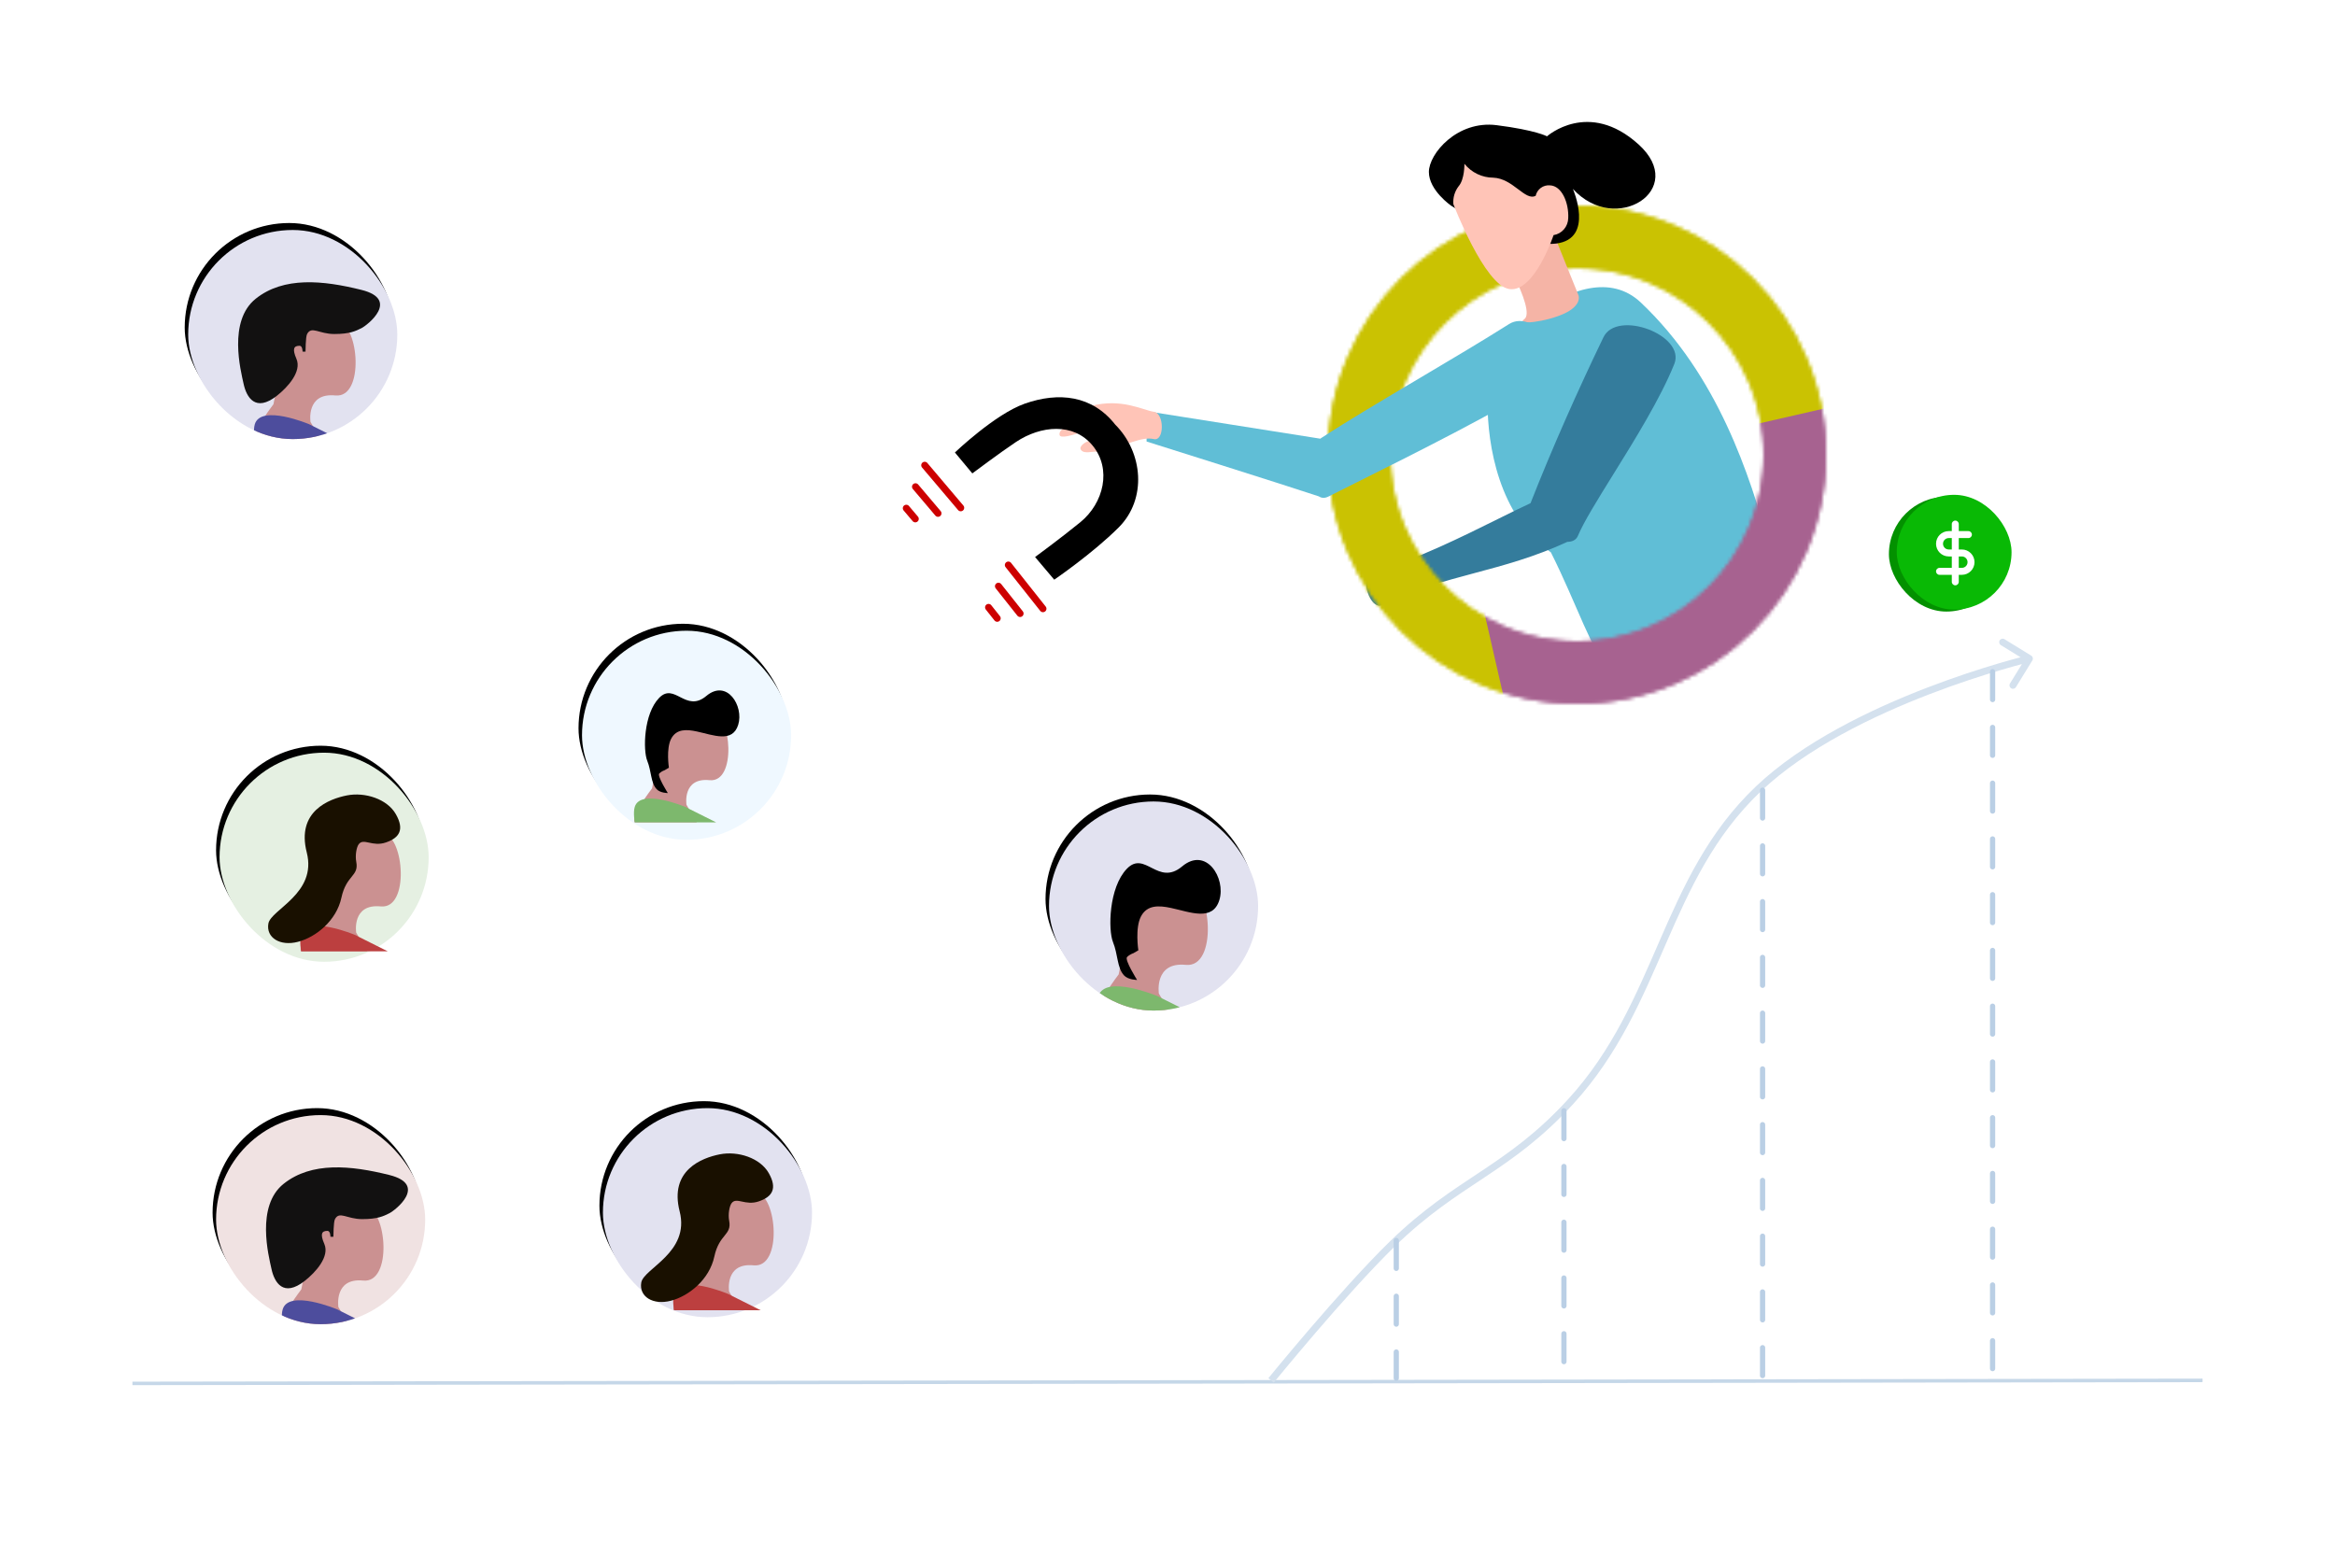 <svg width="670" height="450" viewBox="0 0 670 450" fill="none" xmlns="http://www.w3.org/2000/svg">
<path d="M38 397L632 396.13" stroke="#C5D7E8"/>
<path d="M399.514 356.967L400.212 357.682L399.514 356.967ZM450.747 316.063L450.008 315.388L450.747 316.063ZM504.509 226.423L505.198 227.147L504.509 226.423ZM583.158 189.524C583.448 189.054 583.301 188.438 582.831 188.148L575.165 183.433C574.694 183.143 574.079 183.29 573.789 183.76C573.5 184.231 573.647 184.847 574.117 185.136L580.931 189.328L576.739 196.142C576.45 196.612 576.597 197.228 577.067 197.517C577.537 197.807 578.153 197.66 578.443 197.19L583.158 189.524ZM364.727 396.13C365.503 396.76 365.503 396.76 365.503 396.76C365.503 396.76 365.503 396.76 365.504 396.759C365.504 396.758 365.505 396.757 365.506 396.756C365.509 396.753 365.512 396.748 365.517 396.742C365.527 396.73 365.542 396.712 365.561 396.688C365.6 396.641 365.658 396.569 365.735 396.476C365.888 396.288 366.114 396.012 366.407 395.654C366.994 394.939 367.848 393.902 368.918 392.614C371.058 390.037 374.06 386.455 377.509 382.438C384.413 374.397 393.086 364.634 400.212 357.682L398.816 356.251C391.623 363.268 382.902 373.087 375.992 381.135C372.534 385.163 369.524 388.753 367.379 391.336C366.306 392.628 365.45 393.668 364.861 394.386C364.567 394.744 364.339 395.022 364.185 395.211C364.108 395.305 364.05 395.377 364.01 395.426C363.991 395.45 363.976 395.468 363.966 395.48C363.961 395.487 363.957 395.491 363.954 395.494C363.953 395.496 363.952 395.497 363.951 395.498C363.951 395.498 363.951 395.499 363.951 395.499C363.951 395.499 363.95 395.499 364.727 396.13ZM400.212 357.682C409.57 348.553 417.775 343.328 425.971 337.873C434.178 332.41 442.349 326.733 451.485 316.737L450.008 315.388C441.039 325.202 433.029 330.773 424.863 336.208C416.687 341.649 408.328 346.971 398.816 356.251L400.212 357.682ZM451.485 316.737C464.525 302.469 471.244 286.353 478.053 270.731C484.878 255.074 491.797 239.902 505.198 227.147L503.82 225.698C490.093 238.763 483.039 254.287 476.22 269.932C469.385 285.613 462.786 301.407 450.008 315.388L451.485 316.737ZM505.198 227.147C518.287 214.69 537.585 205.391 553.693 199.197C561.733 196.106 568.95 193.798 574.156 192.264C576.758 191.497 578.857 190.923 580.304 190.542C581.028 190.351 581.588 190.208 581.966 190.114C582.156 190.066 582.3 190.031 582.396 190.007C582.444 189.996 582.48 189.987 582.504 189.981C582.516 189.978 582.525 189.976 582.53 189.975C582.533 189.974 582.535 189.973 582.537 189.973C582.537 189.973 582.538 189.973 582.538 189.973C582.538 189.973 582.538 189.973 582.307 189C582.075 188.027 582.074 188.027 582.074 188.027C582.073 188.028 582.073 188.028 582.072 188.028C582.07 188.028 582.067 188.029 582.064 188.03C582.057 188.031 582.048 188.034 582.035 188.037C582.009 188.043 581.971 188.052 581.921 188.064C581.822 188.089 581.674 188.125 581.481 188.173C581.095 188.27 580.526 188.415 579.794 188.608C578.331 188.994 576.213 189.572 573.59 190.345C568.345 191.891 561.076 194.216 552.975 197.331C536.801 203.55 517.201 212.962 503.82 225.698L505.198 227.147Z" fill="#D4E1EE"/>
<path d="M400.645 355.985V395.5M448.75 318.75V395.25M505.75 226.75V395.25M571.75 192.75V395.25" stroke="#BACFE5" stroke-width="1.5" stroke-linecap="round" stroke-dasharray="8 8"/>
<g filter="url(#filter0_d_2335_12862)">
<rect x="542" y="142.563" width="32.937" height="32.937" rx="16.468" fill="#039100"/>
</g>
<g filter="url(#filter1_d_2335_12862)">
<rect x="544.252" y="142" width="32.937" height="32.937" rx="16.468" fill="#09B905"/>
</g>
<path fill-rule="evenodd" clip-rule="evenodd" d="M561.045 149.396C561.597 149.396 562.045 149.843 562.045 150.396V166.972C562.045 167.524 561.597 167.972 561.045 167.972C560.493 167.972 560.045 167.524 560.045 166.972V150.396C560.045 149.843 560.493 149.396 561.045 149.396Z" fill="white"/>
<path fill-rule="evenodd" clip-rule="evenodd" d="M555.523 156.047C555.523 154.039 557.152 152.41 559.161 152.41H564.811C565.364 152.41 565.811 152.858 565.811 153.41C565.811 153.962 565.364 154.41 564.811 154.41H559.161C558.256 154.41 557.523 155.143 557.523 156.047C557.523 156.951 558.256 157.684 559.161 157.684H562.928C564.937 157.684 566.565 159.313 566.565 161.321C566.565 163.33 564.937 164.959 562.928 164.959H556.523C555.971 164.959 555.523 164.511 555.523 163.959C555.523 163.406 555.971 162.959 556.523 162.959H562.928C563.832 162.959 564.565 162.226 564.565 161.321C564.565 160.417 563.832 159.684 562.928 159.684H559.161C557.152 159.684 555.523 158.056 555.523 156.047Z" fill="white"/>
<g filter="url(#filter2_i_2335_12862)">
<path d="M426.836 111.668C426.836 100.342 431.053 92.489 440.336 86.001C450.152 79.141 462.143 74.599 470.836 82.835C493.003 103.834 502.054 132.403 507.67 152.501C510.836 163.834 479.668 193.468 461.002 186C457.337 184.534 452.471 169.326 445.002 154.5C430.002 144 426.836 123.6 426.836 111.668Z" fill="#60BED6"/>
</g>
<g filter="url(#filter3_i_2335_12862)">
<path fill-rule="evenodd" clip-rule="evenodd" d="M449.72 151.504C440.194 155.892 431.613 158.185 423.196 160.433C414.44 162.772 405.861 165.064 396.581 169.619C393.2 171.279 389.98 161.556 393.581 160.452C406.564 156.476 419.609 150.001 429.787 144.95C433.295 143.209 436.462 141.637 439.169 140.394C445.27 124.835 452.919 107.615 460.089 92.786C463.973 84.752 483.751 92.174 480.422 100.452C476.449 110.336 469.102 122.166 462.858 132.22C458.362 139.459 454.437 145.777 452.756 149.786C452.259 150.97 451.133 151.485 449.72 151.504Z" fill="#347C9C"/>
</g>
<mask id="mask0_2335_12862" style="mask-type:alpha" maskUnits="userSpaceOnUse" x="381" y="59" width="143" height="143">
<circle cx="452.5" cy="130.5" r="62.5" stroke="black" stroke-width="18"/>
<circle cx="452.5" cy="130.5" r="62.5" stroke="black" stroke-width="18"/>
</mask>
<g mask="url(#mask0_2335_12862)">
<rect x="343" y="10" width="186" height="192" fill="#CAC202"/>
<rect x="418.023" y="141.382" width="144.512" height="158" transform="rotate(-12.904 418.023 141.382)" fill="#A76290"/>
</g>
<g filter="url(#filter4_i_2335_12862)">
<path d="M452.97 80.838L443.828 58.2L428.795 64.799C428.795 64.799 441.097 85.046 437.355 87.611C434.841 89.333 443.522 88.5 449.028 85.901C451.718 84.632 453.398 82.805 452.97 80.838Z" fill="#F5B4A6"/>
</g>
<path d="M416.403 59.042C416.403 59.042 410 54.626 410 49.356C410 44.086 418.157 34.501 429.401 35.918C440.645 37.336 443.897 39.118 443.897 39.118C443.897 39.118 455.807 28.466 470.15 41.426C484.493 54.387 463.644 67.712 451.325 54.212C451.325 54.212 457.613 68.54 446.497 69.895C435.382 71.25 416.403 59.042 416.403 59.042Z" fill="black"/>
<path d="M445.774 67.473C445.774 67.473 440.298 83.96 433.125 82.956C425.953 81.952 417.024 58.571 417.024 58.571C416.876 56.745 417.406 54.929 418.513 53.475C420.298 51.451 420.194 47 420.194 47C421.192 48.239 422.45 49.239 423.878 49.928C425.307 50.618 426.869 50.979 428.453 50.987C434.182 51.197 437.619 57.776 440.64 56.188C440.845 55.276 441.371 54.47 442.121 53.919C442.87 53.368 443.793 53.109 444.717 53.19C448.185 53.295 450.194 58.271 449.985 62.617C449.958 63.795 449.522 64.926 448.753 65.813C447.983 66.701 446.929 67.288 445.774 67.473Z" fill="#FFC4B7"/>
<path fill-rule="evenodd" clip-rule="evenodd" d="M407.164 108.622C416.202 103.263 425.35 97.839 433 93C440.43 88.3 452.371 103.709 445 108.5C431.007 117.597 405.967 130.1 389.515 138.316C386.372 139.885 383.543 141.297 381.165 142.5C380.109 143.033 379.191 142.955 378.424 142.445C369.2 139.357 329 126.704 329 126.704V118L378.85 125.89C378.952 125.811 379.057 125.737 379.165 125.667C386.785 120.704 396.903 114.705 407.164 108.622Z" fill="#60BED6"/>
<path d="M331.114 118.176C327.782 117.676 321.885 114.194 313 116.501L316.5 119.001C316.5 119.001 319.741 122.169 319.114 124.509C318.555 126.599 315.087 126.335 313.5 126.335C311.887 126.335 309.5 127.976 310.114 129.009C311 130.501 313.667 129.335 315.114 129.676C323.501 127.835 327.449 125.176 331.114 126.009C334.097 126.687 334.14 118.63 331.114 118.176Z" fill="#FFC4B7"/>
<path d="M304.031 124.833C303.615 123.038 307.531 121.667 307.531 121.667L317.698 121C317.698 121 304.533 127 304.031 124.833Z" fill="#FFC4B7"/>
<path d="M294 115.852C285.5 118.851 274 129.852 274 129.852L279 135.852C279 135.852 287 129.852 291.5 126.852C298.656 122.081 308.024 121.219 313.5 127.851C319.04 134.559 316.734 144.343 310 149.852C304.5 154.351 297 159.852 297 159.852L302.5 166.352C302.5 166.352 313.5 158.851 321 151.352C329.152 143.201 328 129.852 320 121.851C313.402 113.463 303.827 112.385 294 115.852Z" fill="black"/>
<g clip-path="url(#clip0_2335_12862)">
<path d="M292.704 176.06L286.492 168.224" stroke="#CD0000" stroke-width="2" stroke-linecap="round" stroke-linejoin="round"/>
<path d="M299.267 174.684L289.328 162.146" stroke="#CD0000" stroke-width="2" stroke-linecap="round" stroke-linejoin="round"/>
<path d="M286.137 177.436L283.652 174.302" stroke="#CD0000" stroke-width="2" stroke-linecap="round" stroke-linejoin="round"/>
</g>
<g clip-path="url(#clip1_2335_12862)">
<path d="M269.148 147.313L262.688 139.68" stroke="#CD0000" stroke-width="2" stroke-linecap="round" stroke-linejoin="round"/>
<path d="M275.669 145.726L265.332 133.513" stroke="#CD0000" stroke-width="2" stroke-linecap="round" stroke-linejoin="round"/>
<path d="M262.631 148.899L260.047 145.846" stroke="#CD0000" stroke-width="2" stroke-linecap="round" stroke-linejoin="round"/>
</g>
<rect x="53" y="64" width="60" height="60" rx="30" fill="black"/>
<g clip-path="url(#clip2_2335_12862)">
<rect x="54" y="66" width="60" height="60" rx="30" fill="#E2E2F0"/>
<path d="M96.221 113.483C87.764 112.639 89.093 121.077 89.093 121.077L92.283 126.521H73.116C71.858 124.548 78.462 116.014 78.462 116.014C78.462 116.014 80.303 106.131 82.691 100.826C85.078 95.52 83.536 97.45 86.919 94.075C90.301 90.7 91.147 91.544 97.066 92.388C102.986 93.231 104.677 114.326 96.221 113.483Z" fill="#CB9191"/>
<path d="M98.273 126.522L88.69 121.73C88.69 121.73 74.906 115.917 73.117 121.73C72.567 123.518 73.117 126.522 73.117 126.522H98.273Z" fill="#4D4D9D"/>
<path fill-rule="evenodd" clip-rule="evenodd" d="M95.926 95.852C100.35 95.852 102.041 95.008 103.732 94.164C105.424 93.32 114.813 85.967 103.732 83.195C92.652 80.423 81.392 79.327 73.376 85.726C65.36 92.125 69.082 106.412 69.907 110.196C70.732 113.981 73.276 118.432 79.447 113.572C82.595 111.093 86.633 106.614 85.062 102.983C83.816 100.103 84.283 99.227 85.974 99.227C86.82 99.227 86.82 100.915 86.82 100.915C86.82 100.915 87.65 100.915 87.665 100.915C87.689 100.915 87.665 96.696 88.121 95.852C89.416 93.451 91.503 95.852 95.926 95.852Z" fill="#121111"/>
</g>
<rect x="62" y="214" width="60" height="60" rx="30" fill="black"/>
<rect x="63" y="216" width="60" height="60" rx="30" fill="#E5F0E2"/>
<path d="M109.247 260.116C100.886 259.282 102.2 267.624 102.2 267.624L105.354 273.007H86.403C85.159 271.057 91.689 262.619 91.689 262.619C91.689 262.619 93.509 252.847 95.87 247.602C98.23 242.356 96.706 244.265 100.05 240.927C103.395 237.59 104.231 238.425 110.083 239.259C115.936 240.093 117.608 260.95 109.247 260.116Z" fill="#CB9191"/>
<path d="M111.273 273.008L101.798 268.27C101.798 268.27 88.169 262.523 86.401 268.27C85.857 270.038 86.401 273.008 86.401 273.008H111.273Z" fill="#BC3F3F"/>
<path fill-rule="evenodd" clip-rule="evenodd" d="M110.75 241.754C114.657 240.405 116.077 238.042 113.591 233.656C111.105 229.269 104.712 227.244 99.562 228.256C94.412 229.269 84.999 232.812 88.018 244.623C91.037 256.434 77.718 260.989 77.008 265.039C76.297 269.088 80.368 271.629 85.532 270.269C90.697 268.909 96.543 264.195 97.963 257.615C99.384 251.034 103.032 251.536 102.226 247.322C101.87 245.466 102.293 243.101 102.936 242.261C104.357 240.405 106.843 243.104 110.75 241.754Z" fill="#191000"/>
<rect x="166" y="179" width="60" height="60" rx="30" fill="black"/>
<rect x="167" y="181" width="60" height="60" rx="30" fill="#EFF8FF"/>
<path d="M203.595 223.888C195.74 223.104 196.974 230.942 196.974 230.942L199.937 236H182.132C180.963 234.167 187.099 226.239 187.099 226.239C187.099 226.239 188.809 217.059 191.026 212.13C193.244 207.202 191.812 208.995 194.954 205.86C198.096 202.724 198.882 203.508 204.381 204.292C209.879 205.076 211.451 224.672 203.595 223.888Z" fill="#CB9191"/>
<path d="M205.504 236L196.602 231.549C196.602 231.549 183.797 226.15 182.135 231.549C181.624 233.211 182.135 236 182.135 236H205.504Z" fill="#7DB86D"/>
<path fill-rule="evenodd" clip-rule="evenodd" d="M211.828 207.968C213.473 202.627 208.615 194.74 202.676 199.718C196.738 204.696 193.578 195.678 189.122 200.286C184.666 204.895 184.494 215.299 185.72 218.32C186.946 221.34 186.689 224.577 188.408 226.465C189.461 227.601 191.625 227.588 191.625 227.588C191.625 227.588 188.51 222.652 189.158 221.979C189.807 221.307 190.712 221.028 190.712 221.028L191.936 220.315C191.936 220.315 191.078 214.825 192.589 211.98C194.099 209.135 196.962 209.277 199.937 209.91C204.645 210.911 210.183 213.31 211.828 207.968Z" fill="black"/>
<rect x="172" y="316" width="60" height="60" rx="30" fill="black"/>
<rect x="173" y="318" width="60" height="60" rx="30" fill="#E2E2F0"/>
<path d="M216.247 363.116C207.886 362.282 209.2 370.624 209.2 370.624L212.354 376.007H193.403C192.159 374.057 198.689 365.619 198.689 365.619C198.689 365.619 200.509 355.847 202.87 350.602C205.23 345.356 203.706 347.265 207.05 343.927C210.395 340.59 211.231 341.425 217.083 342.259C222.936 343.093 224.608 363.95 216.247 363.116Z" fill="#CB9191"/>
<path d="M218.273 376.008L208.798 371.27C208.798 371.27 195.169 365.523 193.401 371.27C192.857 373.038 193.401 376.008 193.401 376.008H218.273Z" fill="#BC3F3F"/>
<path fill-rule="evenodd" clip-rule="evenodd" d="M217.75 344.754C221.657 343.405 223.077 341.042 220.591 336.656C218.105 332.269 211.712 330.244 206.562 331.256C201.412 332.269 191.999 335.812 195.018 347.623C198.037 359.434 184.718 363.989 184.008 368.039C183.297 372.088 187.368 374.629 192.532 373.269C197.697 371.909 203.543 367.195 204.963 360.615C206.384 354.034 210.032 354.536 209.226 350.322C208.87 348.466 209.293 346.101 209.936 345.261C211.357 343.405 213.843 346.104 217.75 344.754Z" fill="#191000"/>
<rect x="300" y="228" width="60" height="60" rx="30" fill="black"/>
<g clip-path="url(#clip3_2335_12862)">
<rect x="301" y="230" width="60" height="60" rx="30" fill="#E2E2F0"/>
<path d="M340.262 276.888C331.081 275.972 332.524 285.132 332.524 285.132L335.986 291.043H315.179C313.813 288.901 320.983 279.636 320.983 279.636C320.983 279.636 322.982 268.907 325.573 263.148C328.165 257.388 326.491 259.483 330.163 255.819C333.835 252.155 334.754 253.071 341.18 253.987C347.606 254.903 349.442 277.804 340.262 276.888Z" fill="#CB9191"/>
<path d="M342.492 291.043L332.088 285.841C332.088 285.841 317.124 279.53 315.182 285.841C314.585 287.782 315.182 291.043 315.182 291.043H342.492Z" fill="#7DB86D"/>
<path fill-rule="evenodd" clip-rule="evenodd" d="M349.882 258.283C351.804 252.041 346.127 242.824 339.187 248.642C332.246 254.459 328.554 243.92 323.346 249.306C318.139 254.692 317.938 266.851 319.371 270.381C320.804 273.911 320.503 277.693 322.512 279.899C323.743 281.227 326.272 281.212 326.272 281.212C326.272 281.212 322.632 275.443 323.389 274.657C324.147 273.871 325.205 273.545 325.205 273.545L326.635 272.713C326.635 272.713 325.633 266.297 327.398 262.972C329.163 259.647 332.509 259.813 335.986 260.553C341.487 261.723 347.959 264.526 349.882 258.283Z" fill="black"/>
</g>
<rect x="61" y="318" width="60" height="60" rx="30" fill="black"/>
<g clip-path="url(#clip4_2335_12862)">
<rect x="62" y="320" width="60" height="60" rx="30" fill="#F0E2E2"/>
<path d="M104.221 367.483C95.764 366.639 97.093 375.077 97.093 375.077L100.283 380.521H81.116C79.858 378.548 86.462 370.014 86.462 370.014C86.462 370.014 88.303 360.131 90.691 354.826C93.078 349.52 91.536 351.45 94.919 348.075C98.301 344.7 99.147 345.544 105.066 346.388C110.986 347.231 112.677 368.326 104.221 367.483Z" fill="#CB9191"/>
<path d="M106.273 380.522L96.69 375.73C96.69 375.73 82.906 369.917 81.117 375.73C80.567 377.518 81.117 380.522 81.117 380.522H106.273Z" fill="#4D4D9D"/>
<path fill-rule="evenodd" clip-rule="evenodd" d="M103.926 349.852C108.35 349.852 110.041 349.008 111.732 348.164C113.424 347.32 122.813 339.967 111.732 337.195C100.652 334.423 89.392 333.327 81.376 339.726C73.36 346.125 77.082 360.412 77.907 364.196C78.732 367.981 81.276 372.432 87.447 367.572C90.595 365.093 94.633 360.614 93.062 356.983C91.816 354.103 92.283 353.227 93.974 353.227C94.82 353.227 94.82 354.915 94.82 354.915C94.82 354.915 95.65 354.915 95.665 354.915C95.689 354.915 95.665 350.696 96.121 349.852C97.416 347.451 99.503 349.852 103.926 349.852Z" fill="#121111"/>
</g>
<defs>
<filter id="filter0_d_2335_12862" x="533" y="133.563" width="50.938" height="50.937" filterUnits="userSpaceOnUse" color-interpolation-filters="sRGB">
<feFlood flood-opacity="0" result="BackgroundImageFix"/>
<feColorMatrix in="SourceAlpha" type="matrix" values="0 0 0 0 0 0 0 0 0 0 0 0 0 0 0 0 0 0 127 0" result="hardAlpha"/>
<feOffset/>
<feGaussianBlur stdDeviation="4.5"/>
<feColorMatrix type="matrix" values="0 0 0 0 0.761 0 0 0 0 0.8 0 0 0 0 0.843 0 0 0 0.16 0"/>
<feBlend mode="normal" in2="BackgroundImageFix" result="effect1_dropShadow_2335_12862"/>
<feBlend mode="normal" in="SourceGraphic" in2="effect1_dropShadow_2335_12862" result="shape"/>
</filter>
<filter id="filter1_d_2335_12862" x="535.252" y="133" width="50.938" height="50.937" filterUnits="userSpaceOnUse" color-interpolation-filters="sRGB">
<feFlood flood-opacity="0" result="BackgroundImageFix"/>
<feColorMatrix in="SourceAlpha" type="matrix" values="0 0 0 0 0 0 0 0 0 0 0 0 0 0 0 0 0 0 127 0" result="hardAlpha"/>
<feOffset/>
<feGaussianBlur stdDeviation="4.5"/>
<feColorMatrix type="matrix" values="0 0 0 0 0.761 0 0 0 0 0.8 0 0 0 0 0.843 0 0 0 0.16 0"/>
<feBlend mode="normal" in2="BackgroundImageFix" result="effect1_dropShadow_2335_12862"/>
<feBlend mode="normal" in="SourceGraphic" in2="effect1_dropShadow_2335_12862" result="shape"/>
</filter>
<filter id="filter2_i_2335_12862" x="426.836" y="78.407" width="81.059" height="112.784" filterUnits="userSpaceOnUse" color-interpolation-filters="sRGB">
<feFlood flood-opacity="0" result="BackgroundImageFix"/>
<feBlend mode="normal" in="SourceGraphic" in2="BackgroundImageFix" result="shape"/>
<feColorMatrix in="SourceAlpha" type="matrix" values="0 0 0 0 0 0 0 0 0 0 0 0 0 0 0 0 0 0 127 0" result="hardAlpha"/>
<feOffset dy="4"/>
<feGaussianBlur stdDeviation="2"/>
<feComposite in2="hardAlpha" operator="arithmetic" k2="-1" k3="1"/>
<feColorMatrix type="matrix" values="0 0 0 0 0 0 0 0 0 0 0 0 0 0 0 0 0 0 0.08 0"/>
<feBlend mode="normal" in2="shape" result="effect1_innerShadow_2335_12862"/>
</filter>
<filter id="filter3_i_2335_12862" x="392" y="89.334" width="88.797" height="84.476" filterUnits="userSpaceOnUse" color-interpolation-filters="sRGB">
<feFlood flood-opacity="0" result="BackgroundImageFix"/>
<feBlend mode="normal" in="SourceGraphic" in2="BackgroundImageFix" result="shape"/>
<feColorMatrix in="SourceAlpha" type="matrix" values="0 0 0 0 0 0 0 0 0 0 0 0 0 0 0 0 0 0 127 0" result="hardAlpha"/>
<feOffset dy="4"/>
<feGaussianBlur stdDeviation="2"/>
<feComposite in2="hardAlpha" operator="arithmetic" k2="-1" k3="1"/>
<feColorMatrix type="matrix" values="0 0 0 0 0 0 0 0 0 0 0 0 0 0 0 0 0 0 0.08 0"/>
<feBlend mode="normal" in2="shape" result="effect1_innerShadow_2335_12862"/>
</filter>
<filter id="filter4_i_2335_12862" x="428.793" y="58.2" width="24.242" height="34.315" filterUnits="userSpaceOnUse" color-interpolation-filters="sRGB">
<feFlood flood-opacity="0" result="BackgroundImageFix"/>
<feBlend mode="normal" in="SourceGraphic" in2="BackgroundImageFix" result="shape"/>
<feColorMatrix in="SourceAlpha" type="matrix" values="0 0 0 0 0 0 0 0 0 0 0 0 0 0 0 0 0 0 127 0" result="hardAlpha"/>
<feOffset dy="4"/>
<feGaussianBlur stdDeviation="2"/>
<feComposite in2="hardAlpha" operator="arithmetic" k2="-1" k3="1"/>
<feColorMatrix type="matrix" values="0 0 0 0 0 0 0 0 0 0 0 0 0 0 0 0 0 0 0.25 0"/>
<feBlend mode="normal" in2="shape" result="effect1_innerShadow_2335_12862"/>
</filter>
<clipPath id="clip0_2335_12862">
<rect width="24" height="24" fill="white" transform="translate(272.453 169.832) rotate(-38.402)"/>
</clipPath>
<clipPath id="clip1_2335_12862">
<rect width="24" height="24" fill="white" transform="translate(248.711 141.738) rotate(-40.244)"/>
</clipPath>
<clipPath id="clip2_2335_12862">
<rect x="54" y="66" width="60" height="60" rx="30" fill="white"/>
</clipPath>
<clipPath id="clip3_2335_12862">
<rect x="301" y="230" width="60" height="60" rx="30" fill="white"/>
</clipPath>
<clipPath id="clip4_2335_12862">
<rect x="62" y="320" width="60" height="60" rx="30" fill="white"/>
</clipPath>
</defs>
</svg>
